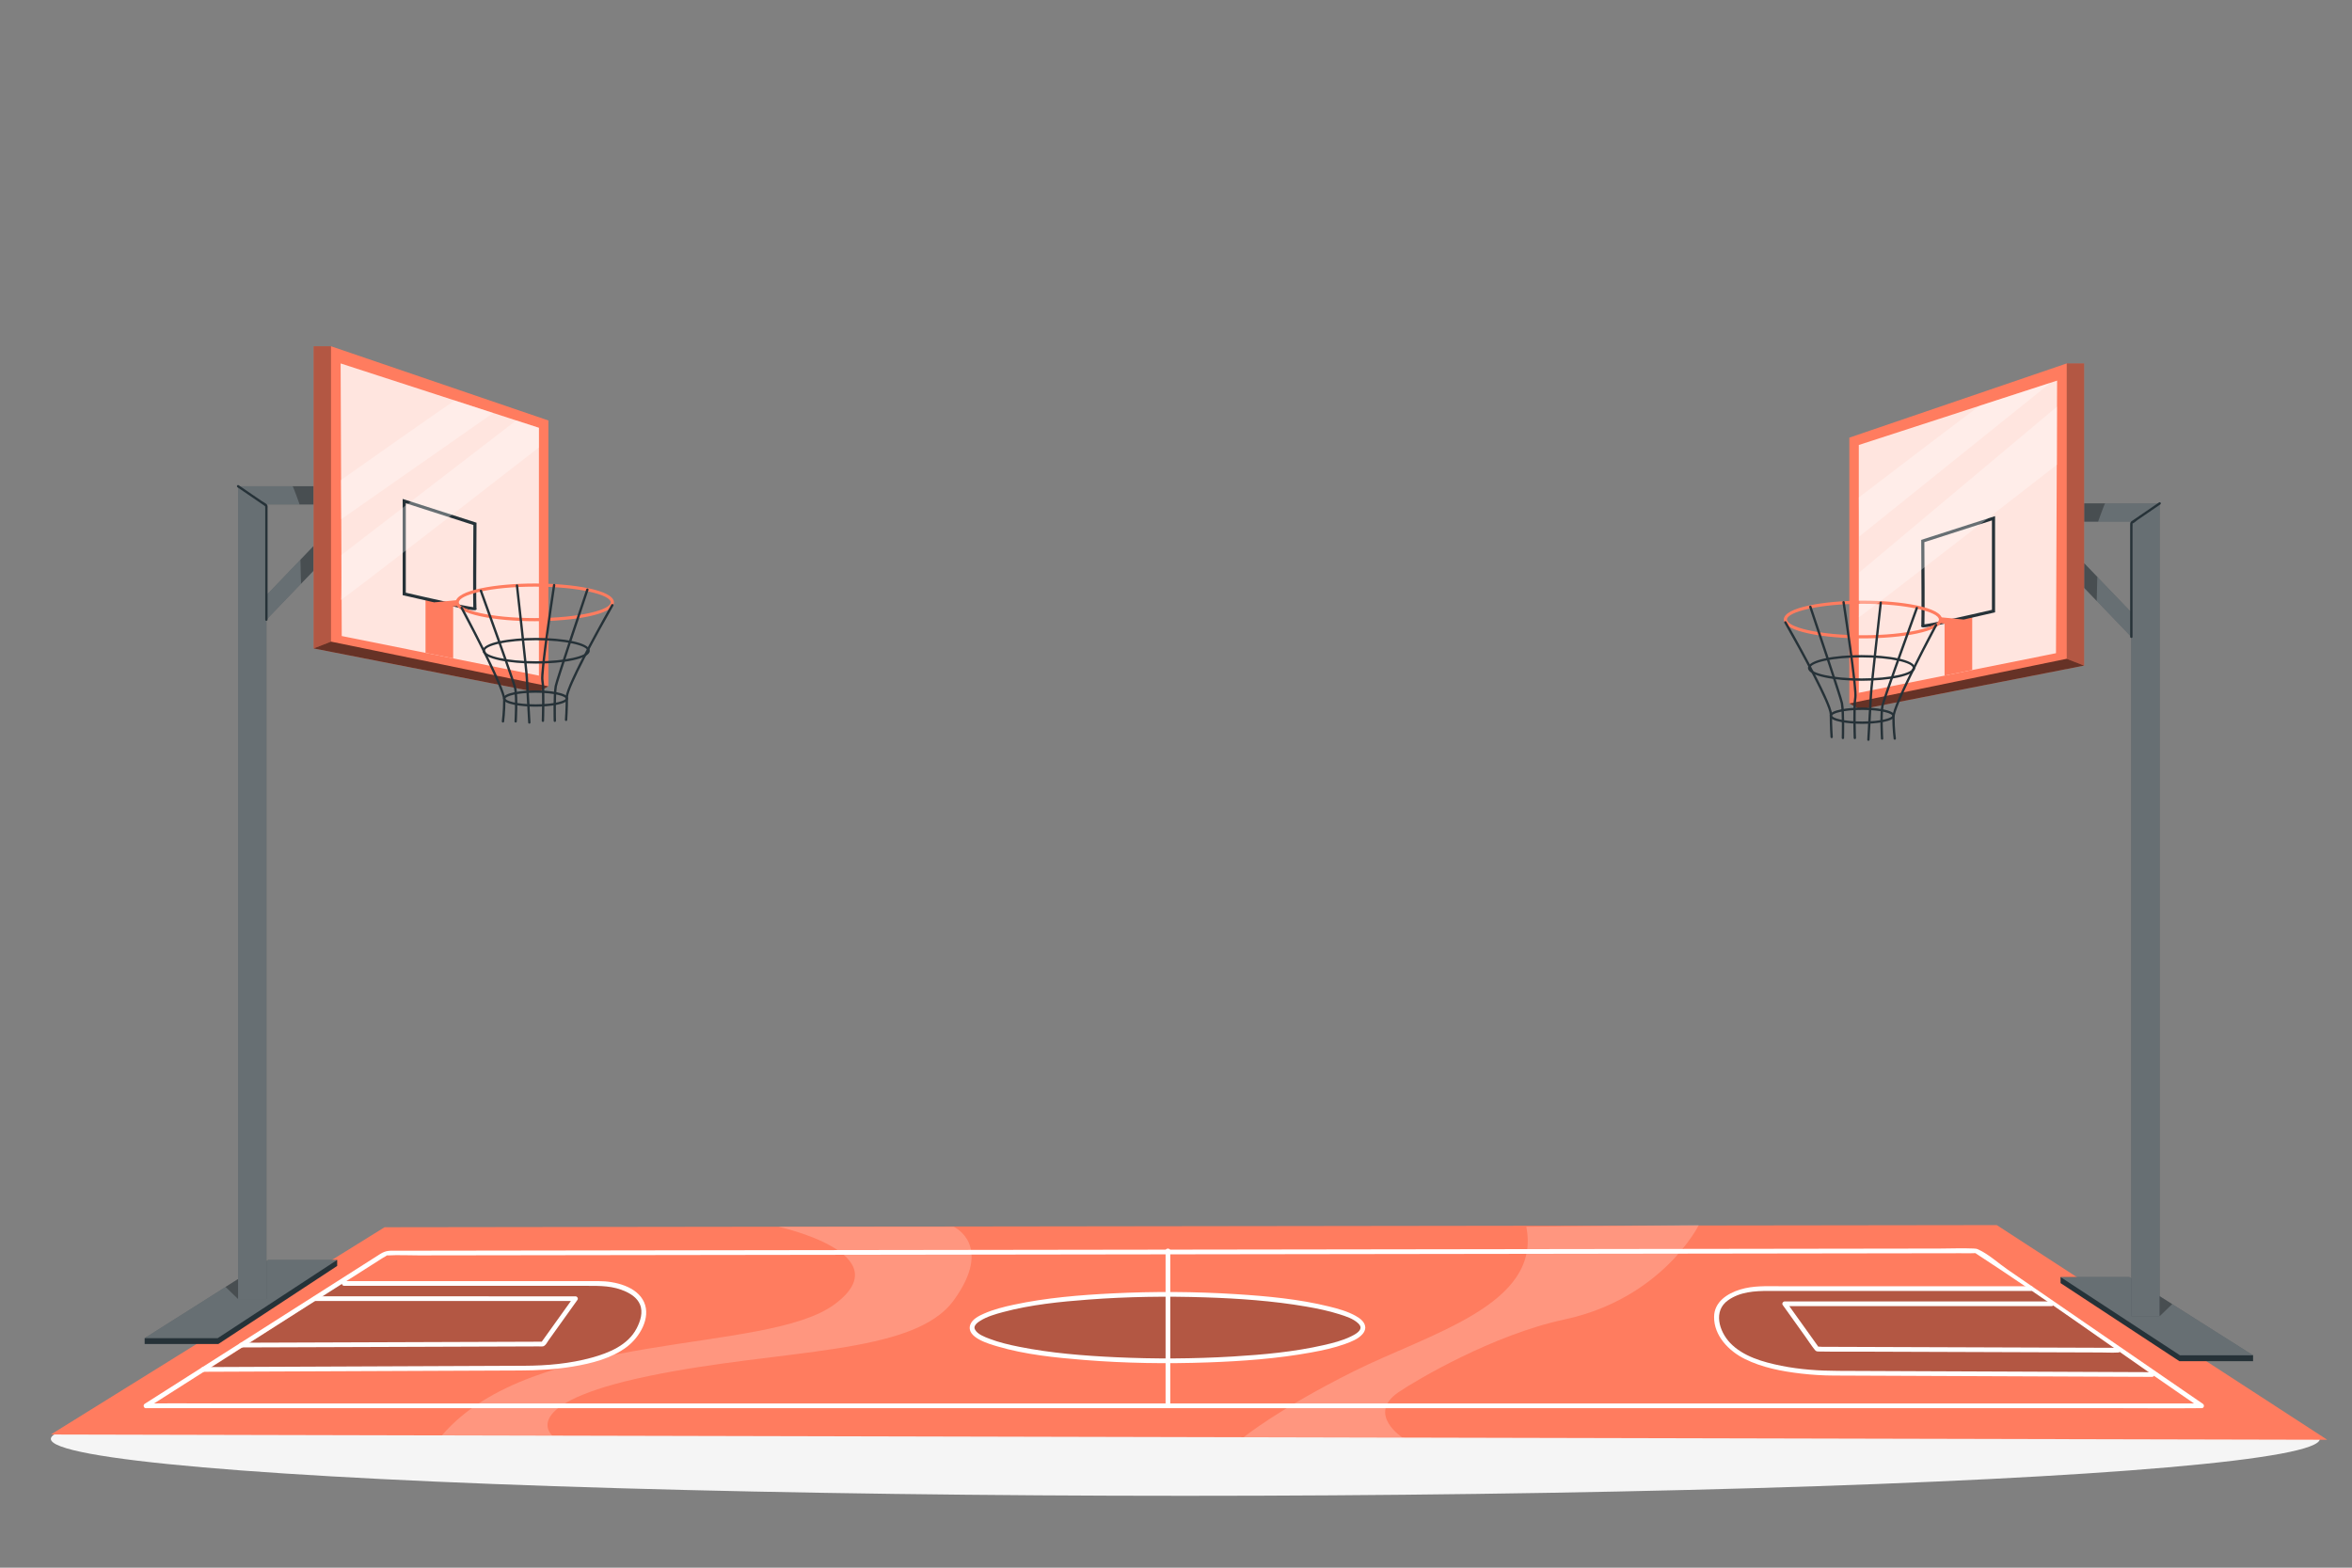 <svg xmlns="http://www.w3.org/2000/svg" viewBox="0 0 750 500"><rect x="0" y="0" width="750" height="500" fill="#808080" stroke="none"/><g id="freepik--Shadow--inject-76"><ellipse cx="377.982" cy="458.921" rx="361.763" ry="18.156" style="fill:#f5f5f5;"></ellipse></g><g id="freepik--Court--inject-76"><g><polygon points="16.219 457.522 122.624 391.417 636.736 390.736 742.101 459.2 16.219 457.522" style="fill:#FF7C5F;"></polygon><polygon points="48.987 448.376 122.603 399.177 626.397 398.46 697.809 448.376 48.987 448.376" style="fill:#FF7C5F;"></polygon><g style="opacity:.3;"><path d="M647.25,410.981h-86.69s-19.488,1.091-11.156,15.516c6.846,11.852,35.497,11.475,35.497,11.475l101.355,.421-39.005-27.412Z"></path></g><g style="opacity:.3;"><path d="M192.051,409.356H108.933l-42.577,27.412,101.355-.421s28.651,.378,35.497-11.475c8.332-14.425-11.156-15.516-11.156-15.516Z"></path></g><path d="M46.911,449.024l63.326-40.299,11.857-7.546c.312-.198,1.838-.959,1.005-.769,.177-.04,.395,.01,.575-.001,3.258-.189,6.582-.009,9.844-.014l50.868-.071,80.769-.113,96.744-.135,98.792-.138,86.913-.122,61.108-.086,16.453-.023c1.343-.002,2.707,.065,4.049-.006,.253-.013,.603-.054,.854-.001-.009-.002-.416-.181,.255,.256,21.98,14.298,43.281,29.761,64.888,44.619l6.47,4.449,.379-1.398H73.142c-8.497,0-16.999-.09-25.495,0-.371,.004-.743,0-1.115,0-.965,0-.967,1.5,0,1.5H675.448c8.497,0,16.999,.09,25.495,0,.371-.004,.743,0,1.115,0,.782,0,.97-.991,.379-1.398l-62.221-42.785c-2.947-2.027-6.059-4.911-9.322-6.41-.651-.299-.905-.301-1.616-.332-3.581-.156-7.207,.01-10.791,.015l-52.756,.074-82.104,.115-97.496,.137-98.824,.138-86.089,.121-59.29,.083-15.17,.021c-2.304,.003-3.56-.203-5.499,1.031l-68.697,43.717-6.405,4.076c-.812,.517-.061,1.816,.757,1.295Z" style="fill:#fff;"></path><path d="M76.976,429.752l13.199-.046,29.903-.103,32.065-.111,19.686-.068c.406-.001,.88,.065,1.282-.004,.855-.148,1.446-1.437,1.913-2.09l8.459-11.825,.663-.927c.34-.476-.119-1.129-.648-1.129H100.525c-.965,0-.967,1.5,0,1.5h82.974l-.648-1.129-10.352,14.47,.648-.371-9.59,.033-22.902,.079-27.827,.096-23.964,.083-7.945,.027c-1.242,.004-2.538-.098-3.777,.013-.055,.005-.112,0-.167,.001-.965,.003-.967,1.503,0,1.5h0Z" style="fill:#fff;"></path><path d="M109.757,410.106h77.307c4.351,0,8.424-.058,12.511,1.844,1.836,.855,3.637,2.115,4.47,4.031,1.111,2.556,.143,5.461-1.083,7.783-2.797,5.299-8.802,7.742-14.291,9.25-6.955,1.911-14.239,2.558-21.433,2.584-5.809,.021-11.618,.047-17.427,.071l-32.32,.132-32.833,.134-18.985,.078-.9,.004c-.965,.004-.967,1.504,0,1.5l13.895-.057,31.465-.129,34.157-.14,21.581-.088c5.643-.023,11.257-.326,16.834-1.261,5.933-.995,12.294-2.583,17.18-6.266,4.005-3.02,7.762-9.191,5.491-14.27-2.253-5.038-9.319-6.7-14.377-6.7H109.757c-.965,0-.967,1.5,0,1.5h0Z" style="fill:#fff;"></path><g style="opacity:.3;"><ellipse cx="372.297" cy="423.418" rx="62.313" ry="10.583"></ellipse></g><path d="M433.86,423.418c-.029,1.298-1.988,2.303-3.106,2.847-2.709,1.319-5.714,2.075-8.637,2.742-9.501,2.169-19.314,3.056-29.023,3.64-12.433,.747-24.921,.806-37.362,.226-10.264-.479-20.606-1.308-30.697-3.32-3.24-.646-6.499-1.403-9.588-2.594-1.486-.573-3.759-1.395-4.546-2.928-.221-.431-.22-.796,0-1.224,.327-.637,.978-1.102,1.565-1.477,2.226-1.423,4.89-2.186,7.419-2.861,8.877-2.37,18.172-3.305,27.309-3.989,12.33-.923,24.725-1.106,37.081-.699,10.762,.355,21.584,1.102,32.206,2.933,3.588,.618,7.181,1.353,10.654,2.461,2.018,.644,4.401,1.394,5.97,2.898,.419,.402,.746,.884,.756,1.346,.022,.964,1.522,.967,1.5,0-.04-1.763-1.657-2.946-3.053-3.728-2.602-1.459-5.584-2.283-8.462-2.992-9.67-2.384-19.745-3.309-29.66-3.941-13.093-.834-26.252-.898-39.355-.25-10.53,.521-21.17,1.397-31.498,3.6-3.262,.696-6.551,1.516-9.609,2.873-1.592,.706-3.667,1.733-4.31,3.494-1.503,4.118,6.099,6.189,8.649,6.942,8.925,2.635,18.422,3.587,27.662,4.328,13.121,1.052,26.326,1.251,39.479,.781,11.008-.394,22.088-1.196,32.937-3.178,3.622-.662,7.265-1.442,10.736-2.692,1.967-.708,4.276-1.577,5.663-3.23,.483-.576,.804-1.246,.821-2.007,.022-.966-1.478-.965-1.5,0Z" style="fill:#fff;"></path><path d="M371.677,398.95v49.426c0,.965,1.5,.967,1.5,0v-49.426c0-.965-1.5-.967-1.5,0h0Z" style="fill:#fff;"></path><path d="M675.427,429.876l-9.552-.033-22.937-.079-27.62-.095-24.002-.083-7.945-.027-2.451-.008c-.373-.001-.927-.108-1.289-.004-.047,.014-.117-0-.167-.001l.648,.371-10.352-14.47-.648,1.129h85.119c.965,0,.967-1.5,0-1.5h-85.119c-.529,0-.988,.653-.648,1.129l7.093,9.916c1.048,1.465,2.032,3.021,3.164,4.423,.374,.462,.665,.495,1.188,.504,5.682,.106,11.373,.039,17.055,.059l31.23,.108,31.001,.107,10.765,.037c1.732,.006,3.503,.119,5.234,.018,.077-.004,.155,.001,.232,.001,.965,.003,.967-1.497,0-1.5h0Z" style="fill:#fff;"></path><path d="M647.674,410.231h-80.263c-4.282,0-8.337-.22-12.492,1.044-4.109,1.25-8.296,3.952-8.337,8.715-.053,6.058,4.714,10.916,9.784,13.433,5.562,2.761,11.841,3.957,17.963,4.668,3.5,.406,7.025,.627,10.549,.631,4.631,.006,9.263,.038,13.894,.057l32.068,.133,34.293,.142,20.155,.084,.966,.004c.965,.004,.967-1.496,0-1.5l-13.962-.058-31.606-.131-33.832-.14-20.608-.086c-6.13-.025-12.25-.421-18.273-1.635-5.707-1.15-12.189-2.95-16.315-7.327-3.481-3.693-5.427-10.138-.639-13.539,3.85-2.736,8.509-2.996,13.026-2.996h83.627c.965,0,.967-1.5,0-1.5h0Z" style="fill:#fff;"></path><path d="M248.208,391.25s39.677,8.671,17.884,24.776c-21.794,16.105-96.117,7.794-125.174,41.785l35.206,.081s-11.904-10.136,30.65-19.005c42.554-8.869,84.489-6.46,97.342-24.151,12.853-17.691-.025-23.486-.025-23.486h-55.883Z" style="fill:#fff; opacity:.2;"></path><path d="M396.578,458.402s11.037-9.027,35.135-21.049c24.098-12.022,59.936-21.209,54.992-46.102l54.992-.514s-11.581,23.423-42.943,30.123c-22.676,4.845-47.24,19.362-52.866,23.216-10.175,6.971,1.35,14.443,1.35,14.443l-50.662-.117Z" style="fill:#fff; opacity:.2;"></path></g></g><g id="freepik--Basketball_hoops--inject-76"><g><g><polygon points="46.126 426.791 46.126 428.67 69.609 428.67 107.519 403.758 107.519 401.834 46.126 426.791" style="fill:#263238;"></polygon><g><polygon points="107.519 401.834 69.421 426.791 46.126 426.791 85.569 401.834 107.519 401.834" style="fill:#263238;"></polygon><polygon points="107.519 401.834 69.421 426.791 46.126 426.791 85.569 401.834 107.519 401.834" style="fill:#fff; opacity:.3;"></polygon></g><polygon points="101.105 155.086 75.912 155.086 84.977 160.881 100.418 160.881 101.105 155.086" style="fill:#263238;"></polygon><polygon points="101.105 155.086 75.912 155.086 84.977 160.881 100.418 160.881 101.105 155.086" style="fill:#fff; opacity:.3;"></polygon><polygon points="84.977 189.807 100.006 174.155 100.006 181.981 84.977 197.632 84.977 189.807" style="fill:#263238;"></polygon><polygon points="84.977 189.807 100.006 174.155 100.006 181.981 84.977 197.632 84.977 189.807" style="fill:#fff; opacity:.3;"></polygon><path d="M93.312,155.086c.165,0,2.226,5.795,2.226,5.795h4.468v-5.795h-6.694Z" style="opacity:.3;"></path><polygon points="95.8 178.535 95.986 186.167 100.006 181.981 100.006 174.155 95.8 178.535" style="opacity:.3;"></polygon><polygon points="75.912 155.086 75.912 414.313 84.977 414.313 84.977 160.881 75.912 155.086" style="fill:#263238;"></polygon><polygon points="75.912 155.086 75.912 414.313 84.977 414.313 84.977 160.881 75.912 155.086" style="fill:#fff; opacity:.3;"></polygon><path d="M75.723,155.41l8.42,5.759c.138,.094,.355,.322,.519,.355,.238,.048-.096-.203-.09-.223-.058,.179,0,.476,0,.661v35.671c0,.483,.75,.483,.75,0v-35.34c0-.499,.115-1.005-.225-1.378-.401-.44-1.123-.768-1.61-1.101l-3.073-2.102-4.312-2.949c-.399-.273-.775,.376-.379,.648h0Z" style="fill:#263238;"></path><polygon points="100.006 110.436 100.006 206.81 171.492 220.82 174.874 218.887 174.874 134.107 105.552 110.436 100.006 110.436" style="fill:#FF7C5F;"></polygon><polygon points="105.552 204.637 174.874 218.887 171.492 220.82 100.006 206.81 105.552 204.637" style="opacity:.6;"></polygon><polygon points="108.618 115.912 108.974 202.858 171.851 215.484 171.851 136.445 108.618 115.912" style="fill:#FF7C5F;"></polygon><polygon points="108.618 115.912 108.974 202.858 171.851 215.484 171.851 136.445 108.618 115.912" style="fill:#fff; opacity:.8;"></polygon><polygon points="105.552 110.436 105.552 204.637 100.006 206.81 100.006 110.436 105.552 110.436" style="opacity:.3;"></polygon><polygon points="135.689 190.982 135.689 208.222 144.504 209.993 144.504 192.924 135.689 190.982" style="fill:#FF7C5F;"></polygon><path d="M151.327,194.625c-1.168,0-5.428-.728-22.54-4.711l-.387-.09v-30.69l23.553,7.578-.003,.367c-.077,10.376-.145,26.116-.014,26.945l.092,.278-.214,.188c-.059,.065-.124,.135-.487,.135Zm-21.927-5.595c7.522,1.747,19.087,4.331,21.525,4.623-.127-3.361-.032-18.833,.022-26.215l-21.547-6.932v28.524Z" style="fill:#263238;"></path><polygon points="138.492 192.118 146.038 191.362 146.038 193.247 141.112 193.867 138.492 192.118" style="fill:#FF7C5F;"></polygon><path d="M145.063,127.747c-.298-.097-36.446,25.435-36.446,25.435l.178,12.446,48.487-33.913-12.219-3.968Z" style="fill:#fff; opacity:.3;"></path><g><path d="M170.533,198.132c-12.231,0-25.23-2.108-25.23-6.015s13-6.015,25.23-6.015,25.23,2.108,25.23,6.015-13,6.015-25.23,6.015Zm0-11.029c-14.279,0-24.23,2.643-24.23,5.015s9.951,5.015,24.23,5.015,24.23-2.643,24.23-5.015-9.951-5.015-24.23-5.015Z" style="fill:#FF7C5F;"></path><path d="M170.97,211.654c-8.285,0-17.089-1.438-17.089-4.102s8.805-4.103,17.089-4.103,17.089,1.438,17.089,4.103-8.805,4.102-17.089,4.102Zm0-7.455c-9.629,0-16.339,1.767-16.339,3.353,0,1.585,6.71,3.352,16.339,3.352s16.339-1.767,16.339-3.352c0-1.586-6.71-3.353-16.339-3.353Z" style="fill:#263238;"></path><path d="M170.779,225.389c-4.161,0-10.352-.692-10.352-2.6,0-1.907,6.191-2.6,10.352-2.6s10.352,.692,10.352,2.6c0,1.908-6.191,2.6-10.352,2.6Zm0-4.45c-6.304,0-9.602,1.204-9.602,1.85s3.298,1.85,9.602,1.85,9.602-1.205,9.602-1.85-3.298-1.85-9.602-1.85Z" style="fill:#263238;"></path><g><path d="M160.387,230.456c-.017,0-.035-.001-.052-.003-.206-.029-.349-.218-.32-.423,.004-.03,.412-3.016,.412-6.863,0-3.027-8.863-20.373-13.549-29.122-.098-.183-.029-.41,.153-.508,.184-.098,.41-.029,.508,.153,.557,1.04,13.638,25.506,13.638,29.476,0,3.902-.415,6.936-.418,6.966-.026,.188-.187,.324-.371,.324Z" style="fill:#263238;"></path><path d="M164.435,230.456l-.022-0c-.207-.012-.365-.189-.353-.396,.004-.072,.411-7.246-.099-10.306-.233-1.401-7.273-21.003-10.962-31.172-.071-.195,.03-.41,.225-.48,.197-.069,.41,.031,.48,.225,.437,1.203,10.694,29.486,10.998,31.305,.523,3.143,.125,10.174,.108,10.472-.012,.2-.177,.354-.374,.354Z" style="fill:#263238;"></path><path d="M180.511,229.957l-.028-.001c-.207-.015-.362-.195-.347-.401,.002-.034,.246-3.379,.246-7.24,0-3.975,13.961-28.445,14.556-29.485,.102-.18,.331-.243,.512-.14,.18,.103,.242,.332,.14,.512-5,8.748-14.457,26.09-14.457,29.113,0,3.89-.245,7.262-.248,7.295-.015,.197-.179,.348-.374,.348Z" style="fill:#263238;"></path><path d="M176.922,230.258c-.203,0-.369-.161-.375-.365-.009-.324-.212-7.979,.311-11.116,.302-1.814,9.695-29.647,10.094-30.832,.067-.195,.277-.3,.476-.235,.196,.066,.301,.279,.235,.476-3.379,10.009-9.831,29.31-10.065,30.714-.511,3.065-.303,10.894-.301,10.972,.005,.207-.158,.379-.365,.385h-.01Z" style="fill:#263238;"></path><path d="M168.79,230.809c-.197,0-.362-.154-.374-.354-.006-.115-.67-11.56-.799-14.275-.129-2.702-3.105-29.122-3.135-29.388-.023-.206,.125-.392,.331-.415,.203-.016,.392,.125,.415,.331,.123,1.089,3.009,26.711,3.139,29.437,.129,2.712,.792,14.153,.799,14.268,.012,.207-.146,.384-.353,.396l-.022,0Z" style="fill:#263238;"></path><path d="M173.122,230.258h-.013c-.207-.007-.369-.181-.362-.388,.003-.102,.338-10.181-.157-12.788-.515-2.71,3.571-29.402,3.745-30.537,.031-.205,.229-.342,.427-.314,.205,.031,.345,.223,.314,.428-1.469,9.569-4.142,28.214-3.749,30.283,.51,2.688,.184,12.535,.17,12.953-.007,.203-.173,.362-.375,.362Z" style="fill:#263238;"></path></g></g><path d="M108.868,176.999l55.726-42.911,7.258,2.357v6.26s-63.54,49.452-63.234,48.657,.25-14.363,.25-14.363Z" style="fill:#fff; opacity:.3;"></path><polygon points="75.912 414.313 71.933 410.462 75.912 407.944 75.912 414.313" style="opacity:.3;"></polygon></g><g><polygon points="718.457 432.268 718.457 434.147 694.974 434.147 657.065 409.234 657.065 407.31 718.457 432.268" style="fill:#263238;"></polygon><g><polygon points="657.065 407.31 695.162 432.268 718.457 432.268 679.015 407.31 657.065 407.31" style="fill:#263238;"></polygon><polygon points="657.065 407.31 695.162 432.268 718.457 432.268 679.015 407.31 657.065 407.31" style="fill:#fff; opacity:.3;"></polygon></g><polygon points="663.479 160.563 688.671 160.563 679.606 166.357 664.165 166.357 663.479 160.563" style="fill:#263238;"></polygon><polygon points="663.479 160.563 688.671 160.563 679.606 166.357 664.165 166.357 663.479 160.563" style="fill:#fff; opacity:.3;"></polygon><polygon points="679.606 195.283 664.577 179.632 664.577 187.458 679.606 203.109 679.606 195.283" style="fill:#263238;"></polygon><polygon points="679.606 195.283 664.577 179.632 664.577 187.458 679.606 203.109 679.606 195.283" style="fill:#fff; opacity:.3;"></polygon><path d="M671.271,160.563c-.165,0-2.226,5.795-2.226,5.795h-4.468v-5.795h6.694Z" style="opacity:.3;"></path><polygon points="668.783 184.012 668.597 191.644 664.577 187.458 664.577 179.632 668.783 184.012" style="opacity:.3;"></polygon><polygon points="688.671 160.563 688.671 419.789 679.606 419.789 679.606 166.357 688.671 160.563" style="fill:#263238;"></polygon><polygon points="688.671 160.563 688.671 419.789 679.606 419.789 679.606 166.357 688.671 160.563" style="fill:#fff; opacity:.3;"></polygon><path d="M688.482,160.239l-8.525,5.831c-.534,.365-.69,.501-.694,1.129-.007,1.066,0,2.132,0,3.198v32.712c0,.483,.75,.483,.75,0v-35.054c0-.318,.064-.711,0-1.023-.016-.076,.022-.17,0-.245-.042-.144-.33,.269-.111,.227,.53-.103,1.304-.892,1.74-1.19l3.01-2.059,4.209-2.879c.396-.271,.021-.921-.379-.648h0Z" style="fill:#263238;"></path><polygon points="664.577 115.912 664.577 212.287 593.091 226.296 589.71 224.364 589.71 139.583 659.032 115.912 664.577 115.912" style="fill:#FF7C5F;"></polygon><polygon points="659.032 210.113 589.71 224.364 593.091 226.296 664.577 212.287 659.032 210.113" style="opacity:.6;"></polygon><polygon points="655.966 121.389 655.61 208.334 592.732 220.96 592.732 141.922 655.966 121.389" style="fill:#FF7C5F;"></polygon><polygon points="655.966 121.389 655.61 208.334 592.732 220.96 592.732 141.922 655.966 121.389" style="fill:#fff; opacity:.8;"></polygon><polygon points="659.032 115.912 659.032 210.113 664.577 212.287 664.577 115.912 659.032 115.912" style="opacity:.3;"></polygon><polygon points="628.894 196.458 628.894 213.699 620.079 215.469 620.079 198.401 628.894 196.458" style="fill:#FF7C5F;"></polygon><path d="M613.257,200.102c-.364,0-.429-.07-.487-.135l-.197-.216,.088-.298c.118-.781,.051-16.52-.026-26.896l-.003-.367,23.553-7.578v30.69l-.387,.09c-17.111,3.983-21.372,4.711-22.54,4.711Zm.38-27.187c.054,7.382,.149,22.854,.021,26.215,2.437-.291,14.003-2.875,21.525-4.623v-28.524l-21.547,6.932Z" style="fill:#263238;"></path><polygon points="626.091 197.594 618.546 196.838 618.546 198.723 623.472 199.344 626.091 197.594" style="fill:#FF7C5F;"></polygon><path d="M631.433,129.355c-.298-.097-38.7,29.304-38.7,29.304l.178,12.446,61.019-49.054-22.497,7.305Z" style="fill:#fff; opacity:.3;"></path><g><path d="M594.051,203.609c-12.231,0-25.23-2.108-25.23-6.015s12.999-6.015,25.23-6.015,25.23,2.108,25.23,6.015-12.999,6.015-25.23,6.015Zm0-11.029c-14.279,0-24.23,2.643-24.23,5.015s9.951,5.015,24.23,5.015,24.23-2.643,24.23-5.015-9.951-5.015-24.23-5.015Z" style="fill:#FF7C5F;"></path><path d="M593.613,217.131c-8.284,0-17.089-1.438-17.089-4.102s8.805-4.103,17.089-4.103c8.285,0,17.09,1.438,17.09,4.103s-8.805,4.102-17.09,4.102Zm0-7.455c-9.629,0-16.339,1.767-16.339,3.353,0,1.585,6.71,3.352,16.339,3.352s16.34-1.767,16.34-3.352c0-1.586-6.711-3.353-16.34-3.353Z" style="fill:#263238;"></path><path d="M593.805,230.865c-4.161,0-10.353-.692-10.353-2.6,0-1.907,6.191-2.6,10.353-2.6s10.352,.692,10.352,2.6c0,1.908-6.19,2.6-10.352,2.6Zm0-4.45c-6.305,0-9.603,1.204-9.603,1.85s3.298,1.85,9.603,1.85c6.304,0,9.602-1.205,9.602-1.85s-3.298-1.85-9.602-1.85Z" style="fill:#263238;"></path><g><path d="M604.196,235.932c-.185,0-.346-.136-.371-.324-.005-.03-.419-3.063-.419-6.966,0-3.97,13.082-28.437,13.64-29.476,.098-.183,.328-.251,.507-.153,.183,.098,.252,.325,.153,.508-4.687,8.749-13.55,26.094-13.55,29.122,0,3.847,.407,6.833,.411,6.863,.028,.205-.114,.394-.319,.423-.018,.002-.035,.003-.052,.003Z" style="fill:#263238;"></path><path d="M600.149,235.932c-.197,0-.363-.154-.374-.354-.018-.298-.417-7.33,.106-10.472,.303-1.818,10.562-30.102,10.998-31.305,.071-.195,.287-.295,.48-.225,.194,.071,.295,.286,.225,.48-3.689,10.169-10.729,29.771-10.963,31.172-.51,3.06-.103,10.234-.099,10.306,.013,.207-.146,.384-.353,.396l-.021,0Z" style="fill:#263238;"></path><path d="M584.073,235.434c-.195,0-.359-.15-.374-.347-.003-.034-.248-3.405-.248-7.295,0-3.023-9.456-20.365-14.456-29.113-.104-.18-.041-.409,.139-.512,.181-.101,.409-.041,.512,.14,.595,1.04,14.556,25.51,14.556,29.485,0,3.861,.243,7.207,.246,7.24,.016,.207-.14,.387-.347,.402l-.027,.001Z" style="fill:#263238;"></path><path d="M587.661,235.735h-.011c-.207-.006-.37-.178-.364-.385,.002-.079,.211-7.906-.301-10.972-.233-1.404-6.686-20.705-10.064-30.714-.066-.196,.039-.409,.235-.476,.195-.064,.409,.039,.476,.235,.399,1.184,9.791,29.018,10.094,30.832,.523,3.137,.319,10.791,.311,11.116-.006,.204-.173,.365-.375,.365Z" style="fill:#263238;"></path><path d="M595.793,236.285l-.021-0c-.207-.012-.365-.189-.353-.396,.006-.116,.67-11.556,.799-14.268,.13-2.726,3.017-28.347,3.139-29.437,.024-.205,.201-.353,.415-.331,.206,.023,.354,.209,.331,.415-.03,.267-3.008,26.687-3.135,29.388-.13,2.716-.794,14.16-.801,14.275-.011,.2-.177,.354-.374,.354Z" style="fill:#263238;"></path><path d="M591.462,235.735c-.201,0-.368-.16-.375-.362-.014-.418-.341-10.265,.17-12.953,.393-2.068-2.28-20.713-3.749-30.284-.031-.205,.109-.396,.314-.427,.201-.034,.396,.109,.428,.314,.174,1.135,4.258,27.827,3.743,30.537-.495,2.607-.16,12.686-.156,12.788,.007,.207-.155,.38-.362,.388h-.013Z" style="fill:#263238;"></path></g></g><path d="M592.983,182.476l62.948-52.801,.035,12.247v6.26s-63.54,49.452-63.234,48.657c.306-.795,.25-14.363,.25-14.363Z" style="fill:#fff; opacity:.3;"></path><polygon points="688.671 419.789 692.651 415.939 688.671 413.421 688.671 419.789" style="opacity:.3;"></polygon></g></g></g></svg>
